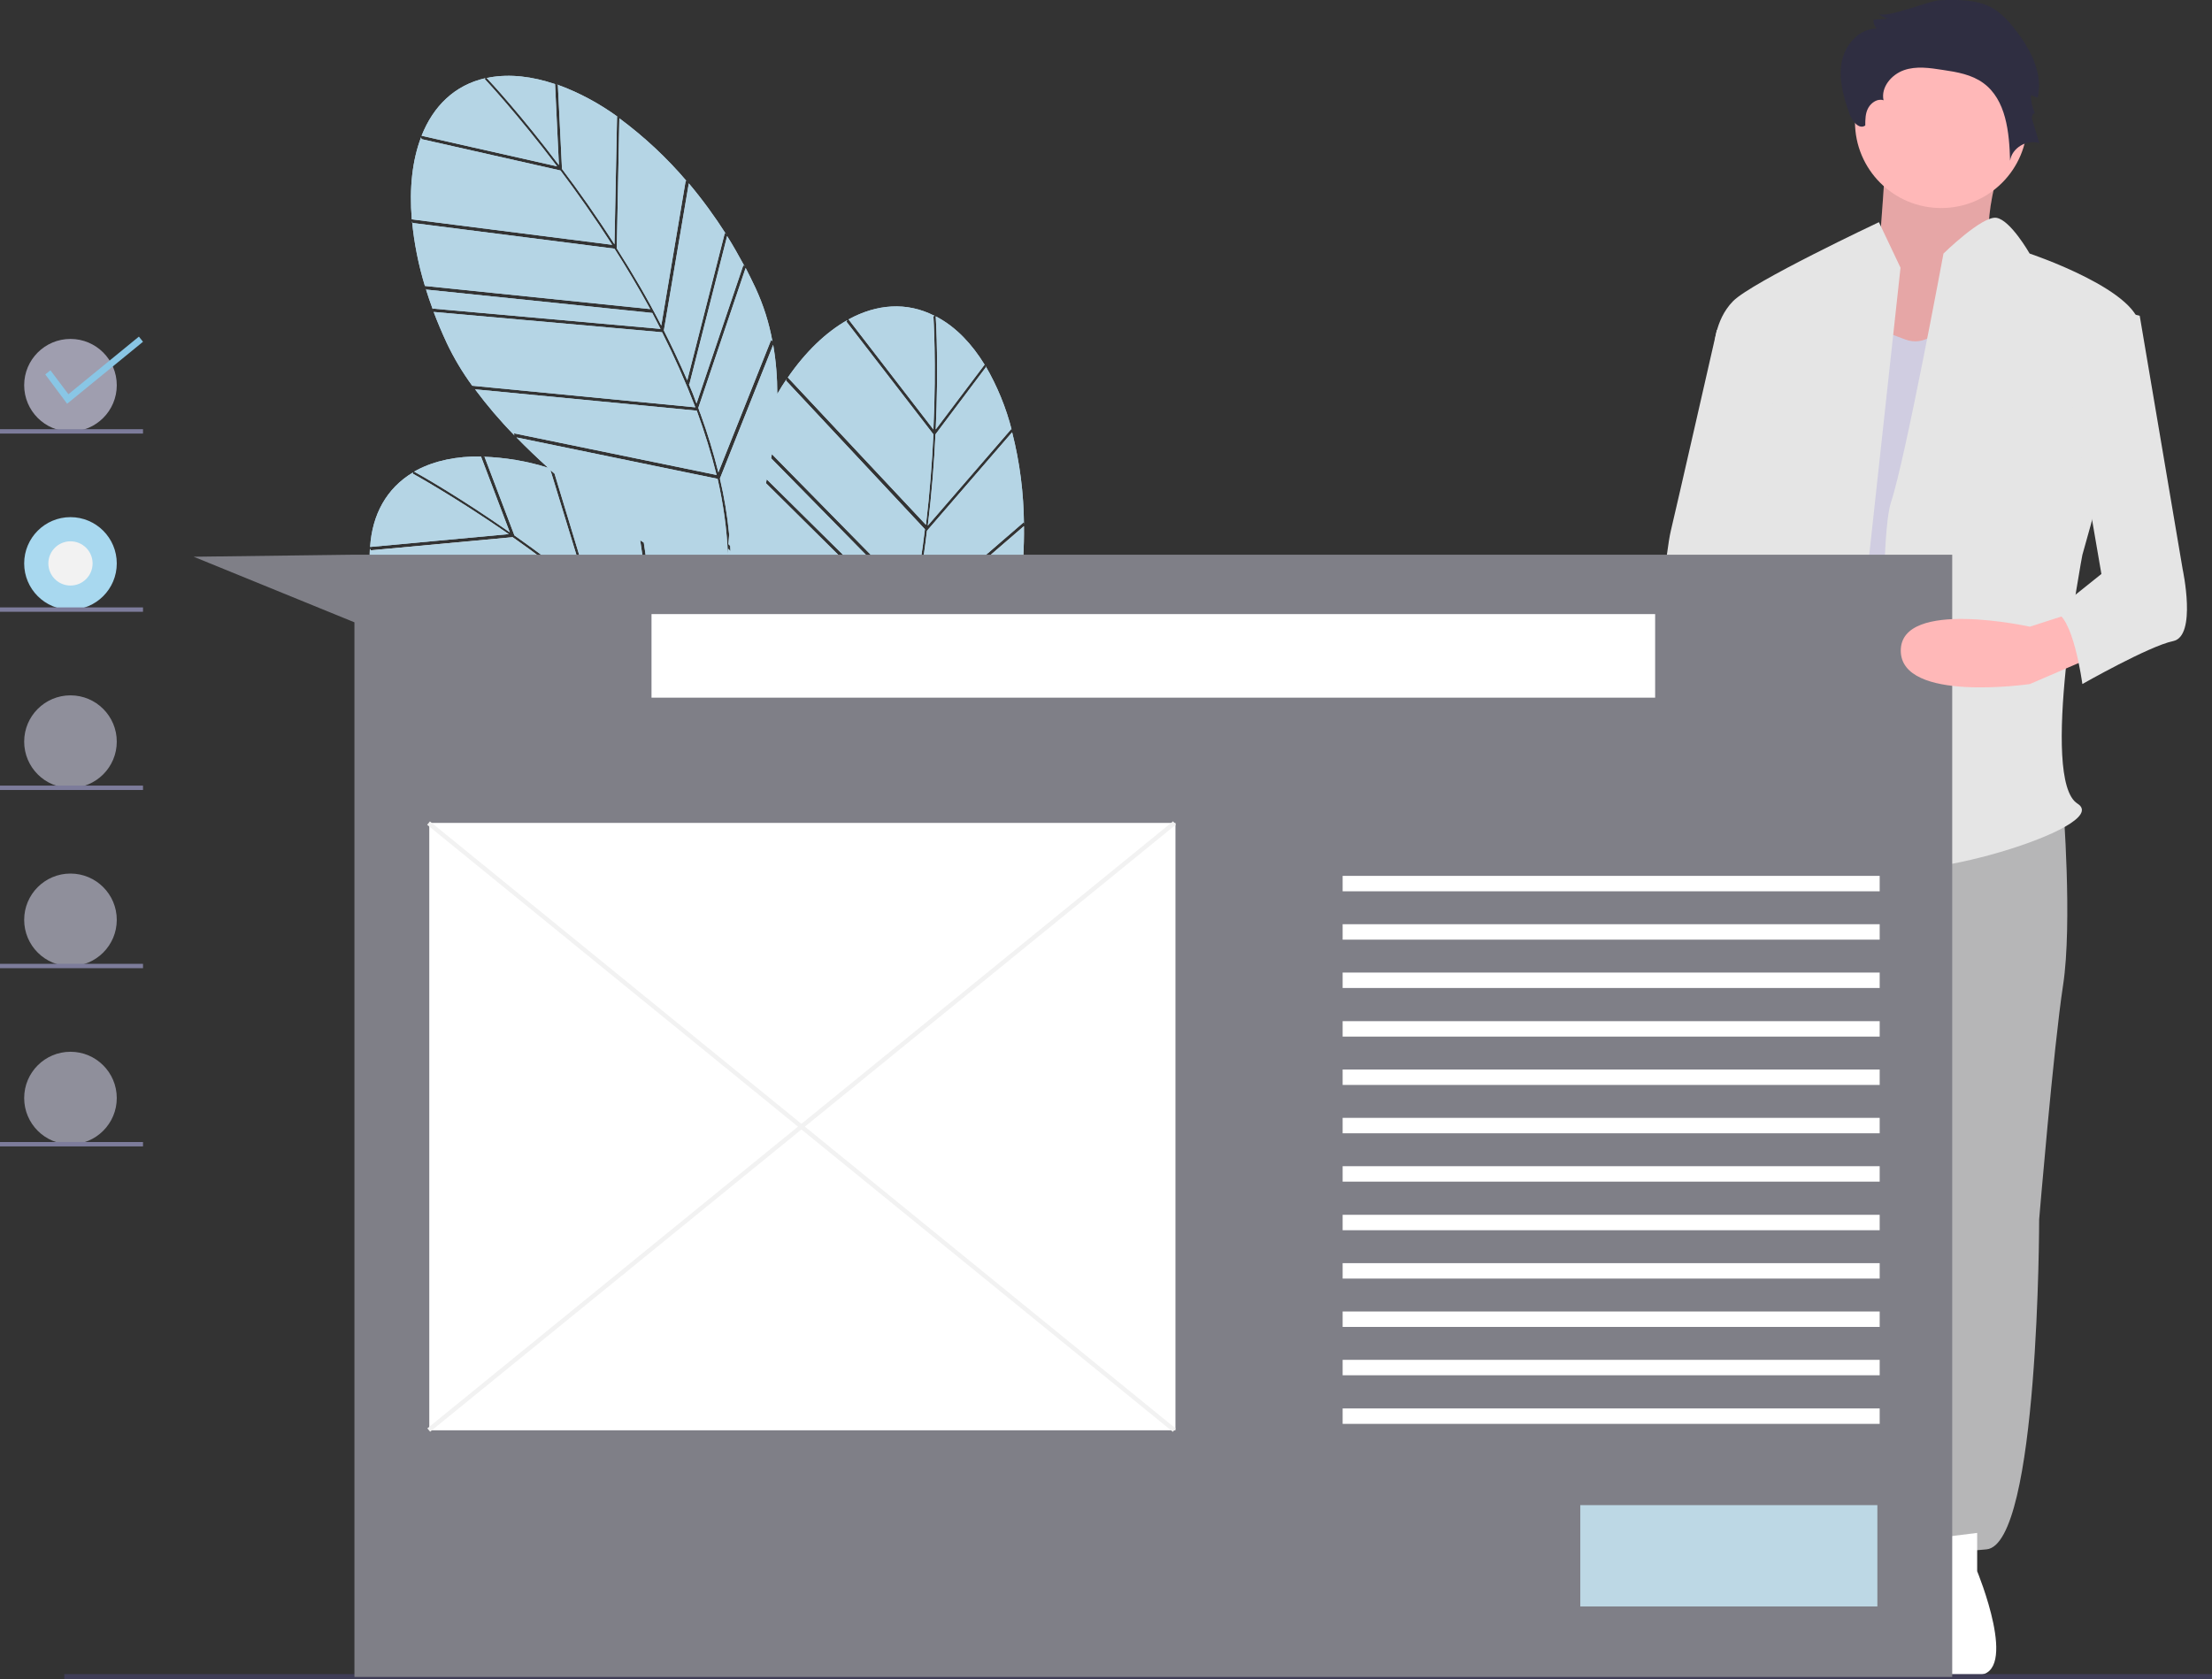 <?xml version="1.0" encoding="utf-8"?>
<!-- Generator: Adobe Illustrator 22.0.1, SVG Export Plug-In . SVG Version: 6.00 Build 0)  -->
<svg version="1.1" id="a80b827c-b8c0-47ab-84ce-d2a47a152c7c"
	 xmlns="http://www.w3.org/2000/svg" xmlns:xlink="http://www.w3.org/1999/xlink" x="0px" y="0px" viewBox="0 0 860 653"
	 style="enable-background:new 0 0 860 653;" xml:space="preserve">
<rect x="0" y="0" width="860" height="653" fill="#333333" stroke="none"/>
<style type="text/css">
	.st0{fill:#B5D5E5;}
	.st1{fill:#E6E6E6;}
	.st2{fill:#0D8CD8;}
	.st3{fill:#FFB8B8;}
	.st4{opacity:0.1;enable-background:new    ;}
	.st5{fill:#B6B6B7;}
	.st6{fill:#FFFFFF;}
	.st7{fill:#2F2E41;}
	.st8{fill:#D0CDE1;}
	.st9{fill:#E5E5E5;}
	.st10{fill:#9F9EAF;}
	.st11{fill:#A8D8EF;}
	.st12{fill:#8F8F9B;}
	.st13{fill:#3F3D56;}
	.st14{fill:#89C6E5;}
	.st15{fill:#7F7F87;}
	.st16{fill:#7D7C9B;}
	.st17{fill:#F2F2F2;}
	.st18{fill:#BDD8E5;}
</style>
<title>steps</title>
<path class="st0" d="M218.5,65.7C225,74.3,232,84.2,238.9,95l1-49.7l0.5,0.3c-7.4-5.4-15.4-9.7-24-12.8l0.5,0.3L218.5,65.7z"/>
<path class="st0" d="M215.8,32.7c-8.9-3-17.5-4-25.4-2.6c-0.4,0.1-0.8,0.2-1.2,0.2c2,2.1,13.7,14.8,28.1,33.9L215.8,32.7z"/>
<path class="st0" d="M267.8,149.3c1.1,2.5,2.1,5.1,3,7.6l18.2-53.8l0.5,0.5c-2.2-4-4.4-8-6.8-11.8L268,149.5L267.8,149.3z"/>
<path class="st0" d="M257.1,126.6l9.5-56.4l0.5,0.4c-7.8-9.2-16.6-17.4-26.3-24.6l-1,50.6C246.3,106.8,252.1,116.8,257.1,126.6z"/>
<path class="st0" d="M160.4,86.7l-0.2-0.7c0.8,8.5,2.5,17,5,25.2l87.6,9c-4.6-8.4-9.3-16.3-13.9-23.5L160.4,86.7z"/>
<path class="st0" d="M165.6,112.6l-0.2-0.7c0.9,2.9,1.9,5.8,3,8.8l-0.2-0.7l88.6,7.9c-1.1-2.1-2.2-4.2-3.2-6.2L165.6,112.6z"/>
<path class="st0" d="M267.2,147.9l14.6-57.3l0.5,0.5c-4.4-6.9-9.2-13.5-14.5-19.8l-9.7,57.2C261.4,135,264.4,141.5,267.2,147.9z"/>
<path class="st0" d="M270.9,159.7l-86.2-8.3c4.7,6.3,9.8,12.3,15.3,17.9l-0.2-0.8l78.8,16.2C276.5,176.3,273.9,168,270.9,159.7z"/>
<path class="st0" d="M188.5,30.8l0.2-0.4c-11.9,2.7-20.2,10.8-24.8,22.4l52.7,11.9C201,44.1,188.7,31,188.5,30.8z"/>
<path class="st0" d="M272.4,161.1c2.7,7.4,5,15,6.9,22.6l20.5-51.5l0.5,0.5c-1.3-7.2-3.5-14.1-6.6-20.8c-1.2-2.6-2.5-5.1-3.8-7.7
	l-18.4,54.4C271.8,159.6,272.1,160.4,272.4,161.1z"/>
<path class="st0" d="M238,95.2c-6.8-10.6-13.7-20.4-20.1-28.9l-54-12.2l-0.2-0.7c-3.4,8.9-4.6,19.8-3.6,31.9L238,95.2z"/>
<path class="st0" d="M183.6,150l86.7,8.4v-0.1c-3.8-9.9-8.1-19.6-12.9-29.1l-88.8-7.9c1.5,4,3.2,8,5.1,12.1
	C176.5,139.3,179.8,144.8,183.6,150z"/>
<path class="st0" d="M393.2,166.8l0.2,0.6c-2.2-8.8-5.7-17.3-10.3-25.2l0.2,0.6l-19.6,26.1c-0.5,10.8-1.4,22.8-3,35.5L393.2,166.8z"
	/>
<path class="st0" d="M382.8,141.8c-4.9-8-10.9-14.3-17.9-18.2c-0.4-0.2-0.7-0.4-1.1-0.6c0.2,2.9,1.1,20.1,0,44L382.8,141.8z"/>
<path class="st1" d="M348.4,264.7c-0.8,2.6-1.6,5.2-2.5,7.7l48.3-29.8l0.1,0.7c0.9-4.5,1.7-9,2.3-13.5l-48.2,35.1L348.4,264.7z"/>
<path class="st0" d="M354.7,240.5l43.3-37.4l0.1,0.7c-0.1-12-1.6-24-4.6-35.7l-33.1,38.3C359,218.3,357,229.7,354.7,240.5z"/>
<path class="st1" d="M398.1,204.6l-43.9,37.9c-1.6,7.2-3.4,14.1-5.4,20.8l47.8-34.8l0.1,0.7C397.7,221,398.2,212.8,398.1,204.6z"/>
<path class="st0" d="M313.4,332.5c0-0.6,0.1-1.2,0.1-1.8c7.8-9.3,14.5-19.5,19.9-30.5l-26.5-33c-0.3-1.1-0.7-2.3-1.1-3.4L334,299
	c3.8-7.9,7.2-15.9,10.1-24.2l-55.8-56.1c0.2-0.4,0.4-0.9,0.5-1.4l55.7,56l0,0c3.4-10,6.3-20.3,8.6-30.6l-55.3-54.8
	c0.1-0.5,0.2-1,0.3-1.5l55.4,54.8c0.5-2.3,1-4.6,1.5-6.8l-55.2-56.2c0.1-0.5,0.2-1.1,0.3-1.6l55.2,56.2c1.9-9.4,3.3-18.5,4.3-27
	l-54-57.8l0.3-0.7c-1.3,1.9-2.5,3.8-3.7,5.9c0-6.4-0.5-12.8-1.6-19.1l-20.7,52c1.7,7.2,2.9,14.4,3.6,21.8c-0.1,1.2-0.2,2.5-0.3,3.7
	l0.7,0.7c0,0.7,0.1,1.3,0.1,2l-0.9-0.9c0,0.7-0.1,1.5-0.1,2.2c-0.4-9.9-1.8-19.7-4-29.4l-78.2-16.1c3.9,4,8.1,8,12.3,11.8
	c-8.2-2.6-16.7-4-25.3-4.3l0.6,0.1l11.6,30.5c8.8,6.2,18.5,13.4,28.4,21.6l-14.4-47c0.5,0.5,1.1,0.9,1.6,1.4l14.2,46.8
	c9.2,7.6,17.8,15.4,25.6,23.1l-6.5-44c0.5,0.3,0.9,0.6,1.4,0.9l6.6,44.5c5.2,5.2,10.1,10.4,14.6,15.7l-3.2-48.3
	c0.4,0.3,0.9,0.6,1.3,0.8l3.2,48.8l-0.3-0.1c1.8,2.1,3.5,4.2,5.2,6.2l0.6-49.6c0.5,0.3,0.9,0.5,1.3,0.8l-0.6,50.5
	c0.5,0.6,1,1.3,1.5,1.9c4.9,6.2,9.4,12.7,13.6,19.4l0.3-4.5c0.4,1.3,0.7,2.7,1.1,3.9l-0.2,2.6c0.6,1,1.2,2,1.8,3
	c0.5,1.5,0.9,3,1.3,4.5c-1.3-2.4-2.6-4.7-4-7.1l-79.4,8.9c41.7,22,93.5,32.4,96.8,33c-0.8-3.5-1.7-6.9-2.8-10.3
	c0.3-0.3,0.6-0.6,0.8-0.9c0.1,0.4,0.3,0.8,0.4,1.2c-0.1,0.2-0.3,0.3-0.4,0.5c0.2-0.1,0.3-0.2,0.5-0.2c0.8,2.4,1.4,4.8,2.1,7.1
	c0.2-1.9,0.6-4.9,0.8-8.6c14.3-7.2,51.3-28.1,70.1-60.9l-49.1,26.8C328.7,312.1,321.7,322.8,313.4,332.5z M297.1,255l0.1-1.9
	l1.2,1.6l-0.1,1.9L297.1,255z"/>
<path class="st0" d="M362.9,123l0.4-0.2c-10.8-5.5-22.4-4.6-33.4,1.4l33,42.8C364.1,141.1,362.9,123.2,362.9,123z"/>
<path class="st1" d="M344.4,276.8c-2.6,7.4-5.7,14.7-9.1,21.8L384,272l0.1,0.7c3.6-6.3,6.3-13.1,8.2-20.2c0.7-2.8,1.4-5.5,2-8.3
	l-48.9,30.2C345,275.2,344.7,276,344.4,276.8z"/>
<path class="st0" d="M362.9,168.9l-33.8-43.8l0.3-0.6c-8.3,4.7-16.2,12.3-23.1,22.3l53.7,57.3C361.5,191.5,362.4,179.6,362.9,168.9z
	"/>
<path class="st0" d="M187,177.5c-9.4-0.1-17.9,1.6-24.9,5.3c-0.4,0.2-0.7,0.4-1.1,0.6c2.6,1.4,17.6,9.9,37.2,23.6L187,177.5z"/>
<path class="st1" d="M228.7,231.3L151,246.1l-0.4-0.6c3.4,7.9,7.6,15.4,12.6,22.4l86.1-18.5C242.2,242.8,235.3,236.7,228.7,231.3z"
	/>
<path class="st1" d="M255.4,255.4c-1.7-1.7-3.3-3.3-5-4.9L164,269l-0.4-0.6c1.7,2.5,3.6,4.9,5.5,7.4l-0.4-0.6L255.4,255.4z"/>
<path class="st1" d="M293.7,302.9c-4.6-7.5-9.6-14.6-15-21.5l-84.6,18.8c6.4,4.6,13.1,8.7,20.1,12.3l-0.4-0.7L293.7,302.9z"/>
<path class="st0" d="M160.5,184.2l0.1-0.5c-10.4,6.2-15.9,16.5-16.7,29l53.9-5C176.5,193,160.7,184.3,160.5,184.2z"/>
<path class="st1" d="M199.3,208.9l-55.1,5.1l-0.4-0.6c-0.5,9.5,1.7,20.2,6.5,31.5l77.1-14.7C217.6,222.2,208,215,199.3,208.9z"/>
<path class="st1" d="M277.7,280.2c-6.6-8.3-13.7-16.2-21.2-23.7l-86.9,19.9c2.7,3.3,5.5,6.6,8.6,9.9c4.4,4.7,9.3,8.9,14.5,12.7
	L277.7,280.2L277.7,280.2z"/>
<path class="st0" d="M218.5,65.7C225,74.3,232,84.2,238.9,95l1-49.7l0.5,0.3c-7.4-5.4-15.4-9.7-24-12.8l0.5,0.3L218.5,65.7z"/>
<path class="st0" d="M215.8,32.7c-8.9-3-17.5-4-25.4-2.6c-0.4,0.1-0.8,0.2-1.2,0.2c2,2.1,13.7,14.8,28.1,33.9L215.8,32.7z"/>
<path class="st0" d="M267.8,149.3c1.1,2.5,2.1,5.1,3,7.6l18.2-53.8l0.5,0.5c-2.2-4-4.4-8-6.8-11.8L268,149.5L267.8,149.3z"/>
<path class="st0" d="M257.1,126.6l9.5-56.4l0.5,0.4c-7.8-9.2-16.6-17.4-26.3-24.6l-1,50.6C246.3,106.8,252.1,116.8,257.1,126.6z"/>
<path class="st0" d="M160.4,86.7l-0.2-0.7c0.8,8.5,2.5,17,5,25.2l87.6,9c-4.6-8.4-9.3-16.3-13.9-23.5L160.4,86.7z"/>
<path class="st0" d="M165.6,112.6l-0.2-0.7c0.9,2.9,1.9,5.8,3,8.8l-0.2-0.7l88.6,7.9c-1.1-2.1-2.2-4.2-3.2-6.2L165.6,112.6z"/>
<path class="st0" d="M267.2,147.9l14.6-57.3l0.5,0.5c-4.4-6.9-9.2-13.5-14.5-19.8l-9.7,57.2C261.4,135,264.4,141.5,267.2,147.9z"/>
<path class="st0" d="M270.9,159.7l-86.2-8.3c4.7,6.3,9.8,12.3,15.3,17.9l-0.2-0.8l78.8,16.2C276.5,176.3,273.9,168,270.9,159.7z"/>
<path class="st0" d="M188.5,30.8l0.2-0.4c-11.9,2.7-20.2,10.8-24.8,22.4l52.7,11.9C201,44.1,188.7,31,188.5,30.8z"/>
<path class="st0" d="M272.4,161.1c2.7,7.4,5,15,6.9,22.6l20.5-51.5l0.5,0.5c-1.3-7.2-3.5-14.1-6.6-20.8c-1.2-2.6-2.5-5.1-3.8-7.7
	l-18.4,54.4C271.8,159.6,272.1,160.4,272.4,161.1z"/>
<path class="st0" d="M238,95.2c-6.8-10.6-13.7-20.4-20.1-28.9l-54-12.2l-0.2-0.7c-3.4,8.9-4.6,19.8-3.6,31.9L238,95.2z"/>
<path class="st0" d="M183.6,150l86.7,8.4v-0.1c-3.8-9.9-8.1-19.6-12.9-29.1l-88.8-7.9c1.5,4,3.2,8,5.1,12.1
	C176.5,139.3,179.8,144.8,183.6,150z"/>
<path class="st0" d="M393.2,166.8l0.2,0.6c-2.2-8.8-5.7-17.3-10.3-25.2l0.2,0.6l-19.6,26.1c-0.5,10.8-1.4,22.8-3,35.5L393.2,166.8z"
	/>
<path class="st0" d="M382.8,141.8c-4.9-8-10.9-14.3-17.9-18.2c-0.4-0.2-0.7-0.4-1.1-0.6c0.2,2.9,1.1,20.1,0,44L382.8,141.8z"/>
<path class="st2" d="M348.4,264.7c-0.8,2.6-1.6,5.2-2.5,7.7l48.3-29.8l0.1,0.7c0.9-4.5,1.7-9,2.3-13.5l-48.2,35.1L348.4,264.7z"/>
<path class="st0" d="M354.7,240.5l43.3-37.4l0.1,0.7c-0.1-12-1.6-24-4.6-35.7l-33.1,38.3C359,218.3,357,229.7,354.7,240.5z"/>
<path class="st0" d="M398.1,204.6l-43.9,37.9c-1.6,7.2-3.4,14.1-5.4,20.8l47.8-34.8l0.1,0.7C397.7,221,398.2,212.8,398.1,204.6z"/>
<path class="st0" d="M313.4,332.5c0-0.6,0.1-1.2,0.1-1.8c7.8-9.3,14.5-19.5,19.9-30.5l-26.5-33c-0.3-1.1-0.7-2.3-1.1-3.4L334,299
	c3.8-7.9,7.2-15.9,10.1-24.2l-55.8-56.1c0.2-0.4,0.4-0.9,0.5-1.4l55.7,56l0,0c3.4-10,6.3-20.3,8.6-30.6l-55.3-54.8
	c0.1-0.5,0.2-1,0.3-1.5l55.4,54.8c0.5-2.3,1-4.6,1.5-6.8l-55.2-56.2c0.1-0.5,0.2-1.1,0.3-1.6l55.2,56.2c1.9-9.4,3.3-18.5,4.3-27
	l-54-57.8l0.3-0.7c-1.3,1.9-2.5,3.8-3.7,5.9c0-6.4-0.5-12.8-1.6-19.1l-20.7,52c1.7,7.2,2.9,14.4,3.6,21.8c-0.1,1.2-0.2,2.5-0.3,3.7
	l0.7,0.7c0,0.7,0.1,1.3,0.1,2l-0.9-0.9c0,0.7-0.1,1.5-0.1,2.2c-0.4-9.9-1.8-19.7-4-29.4l-78.2-16.1c3.9,4,8.1,8,12.3,11.8
	c-8.2-2.6-16.7-4-25.3-4.3l0.6,0.1l11.6,30.5c8.8,6.2,18.5,13.4,28.4,21.6l-14.4-47c0.5,0.5,1.1,0.9,1.6,1.4l14.2,46.8
	c9.2,7.6,17.8,15.4,25.6,23.1l-6.5-44c0.5,0.3,0.9,0.6,1.4,0.9l6.6,44.5c5.2,5.2,10.1,10.4,14.6,15.7l-3.2-48.3
	c0.4,0.3,0.9,0.6,1.3,0.8l3.2,48.8l-0.3-0.1c1.8,2.1,3.5,4.2,5.2,6.2l0.6-49.6c0.5,0.3,0.9,0.5,1.3,0.8l-0.6,50.5
	c0.5,0.6,1,1.3,1.5,1.9c4.9,6.2,9.4,12.7,13.6,19.4l0.3-4.5c0.4,1.3,0.7,2.7,1.1,3.9l-0.2,2.6c0.6,1,1.2,2,1.8,3
	c0.5,1.5,0.9,3,1.3,4.5c-1.3-2.4-2.6-4.7-4-7.1l-79.4,8.9c41.7,22,93.5,32.4,96.8,33c-0.8-3.5-1.7-6.9-2.8-10.3
	c0.3-0.3,0.6-0.6,0.8-0.9c0.1,0.4,0.3,0.8,0.4,1.2c-0.1,0.2-0.3,0.3-0.4,0.5c0.2-0.1,0.3-0.2,0.5-0.2c0.8,2.4,1.4,4.8,2.1,7.1
	c0.2-1.9,0.6-4.9,0.8-8.6c14.3-7.2,51.3-28.1,70.1-60.9l-49.1,26.8C328.7,312.1,321.7,322.8,313.4,332.5z M297.1,255l0.1-1.9
	l1.2,1.6l-0.1,1.9L297.1,255z"/>
<path class="st0" d="M362.9,123l0.4-0.2c-10.8-5.5-22.4-4.6-33.4,1.4l33,42.8C364.1,141.1,362.9,123.2,362.9,123z"/>
<path class="st2" d="M344.4,276.8c-2.6,7.4-5.7,14.7-9.1,21.8L384,272l0.1,0.7c3.6-6.3,6.3-13.1,8.2-20.2c0.7-2.8,1.4-5.5,2-8.3
	l-48.9,30.2C345,275.2,344.7,276,344.4,276.8z"/>
<path class="st0" d="M362.9,168.9l-33.8-43.8l0.3-0.6c-8.3,4.7-16.2,12.3-23.1,22.3l53.7,57.3C361.5,191.5,362.4,179.6,362.9,168.9z
	"/>
<path class="st0" d="M187,177.5c-9.4-0.1-17.9,1.6-24.9,5.3c-0.4,0.2-0.7,0.4-1.1,0.6c2.6,1.4,17.6,9.9,37.2,23.6L187,177.5z"/>
<path class="st2" d="M228.7,231.3L151,246.1l-0.4-0.6c3.4,7.9,7.6,15.4,12.6,22.4l86.1-18.5C242.2,242.8,235.3,236.7,228.7,231.3z"
	/>
<path class="st2" d="M255.4,255.4c-1.7-1.7-3.3-3.3-5-4.9L164,269l-0.4-0.6c1.7,2.5,3.6,4.9,5.5,7.4l-0.4-0.6L255.4,255.4z"/>
<path class="st2" d="M293.7,302.9c-4.6-7.5-9.6-14.6-15-21.5l-84.6,18.8c6.4,4.6,13.1,8.7,20.1,12.3l-0.4-0.7L293.7,302.9z"/>
<path class="st0" d="M160.5,184.2l0.1-0.5c-10.4,6.2-15.9,16.5-16.7,29l53.9-5C176.5,193,160.7,184.3,160.5,184.2z"/>
<path class="st0" d="M199.3,208.9l-55.1,5.1l-0.4-0.6c-0.5,9.5,1.7,20.2,6.5,31.5l77.1-14.7C217.6,222.2,208,215,199.3,208.9z"/>
<path class="st2" d="M277.7,280.2c-6.6-8.3-13.7-16.2-21.2-23.7l-86.9,19.9c2.7,3.3,5.5,6.6,8.6,9.9c4.4,4.7,9.3,8.9,14.5,12.7
	L277.7,280.2L277.7,280.2z"/>
<path class="st3" d="M780.7,53.9c0,0-12.7,36.3-4.9,41.8s-26.5,51.1-26.5,51.1l-41.2-11.2l22.5-38.1c0,0,2.9-38.1,2.9-43.7
	S780.7,53.9,780.7,53.9z"/>
<path class="st4" d="M780.7,53.9c0,0-12.7,36.3-4.9,41.8s-26.5,51.1-26.5,51.1l-41.2-11.2l22.5-38.1c0,0,2.9-38.1,2.9-43.7
	S780.7,53.9,780.7,53.9z"/>
<path class="st5" d="M802.1,312.4c0,0,3.7,46.5,0,70.7s-9.3,91.1-9.3,91.1s0,126.5-20.5,128.3s-35.3,3.7-37.2-3.7s9.3-11.2,3.7-14.9
	s-7.4-16.7,0-31.6s0-165.5,0-165.5l-35.3,94.9c0,0-3.7,78.1-7.4,89.3s3.7,31.6-9.3,33.5s-27.9-9.3-35.3-13s11.2-3.7,7.4-5.6
	s-14.9-7.4-11.2-9.3s7.4-91.1,7.4-91.1s10.2-190.6,23.2-198.1s21.4,5.4,21.4,5.4L802.1,312.4z"/>
<path class="st6" d="M768.7,596.1V611c0,0,16.7,40.4,0,40.4s-29.8,4.2-29.8-1.4v-50.2L768.7,596.1z"/>
<path class="st7" d="M658.9,595.1V610c0,0-16.7,40.4,0,40.4s29.8,4.2,29.8-1.4v-50.2L658.9,595.1z"/>
<circle class="st3" cx="754.7" cy="47.4" r="33.5"/>
<path class="st8" d="M764.9,109.7c0,0-9.3,27.9-24.2,22.3l-14.9-5.6l-26,178.5c0,0,20.5,29.8,50.2,11.2S764.9,109.7,764.9,109.7z"/>
<path class="st9" d="M738.9,104.1l-8.4-17.7c0,0-49.3,23.2-56.7,30.7s-7.4,18.6-7.4,18.6l13,46.5c0,0-3.7,102.3-3.7,106
	s-13,24.2-3.7,16.7s11.2-14.9,18.6-3.7s24.2,24.2,24.2,24.2L738.9,104.1z"/>
<path class="st3" d="M673.8,238.1l5.6,52.1c0,0,33.5,29.8,26,31.6s-11.2-5.6-11.2-5.6s-13,13-20.5,5.6s-26-78.1-26-78.1L673.8,238.1
	z"/>
<path class="st7" d="M754,0.1c7.4-0.3,15.4-0.4,21.6,3.6c2.9,2,5.4,4.5,7.5,7.3c6.1,7.7,11.4,17.4,9.1,27l-2.6-1
	c0,2.6,0.6,5.1,1.7,7.4c-0.4-1.1-1.6,0.7-1.3,1.8l2.9,9.5c-4.8-1.7-10.7,1.8-11.4,6.8c-0.3-11-1.5-23.7-10.4-30.2
	c-4.5-3.3-10.2-4.3-15.7-5.1c-5.1-0.8-10.4-1.6-15.2,0.1s-9,6.6-7.9,11.7c-2.2-0.8-4.7,0.8-5.9,2.9s-1.2,4.6-1.2,6.9
	c-2.4,1.7-5.1-1.7-6.1-4.4c-2.3-6.5-4.3-13.4-3.1-20.1s6.7-13.2,13.6-13.2c-0.8-0.9-1.3-2.1-1.2-3.4l5.7-0.5c-1.4-0.2-2.8-0.9-3.7-2
	C732.5,7.6,750.3,0.2,754,0.1z"/>
<path class="st9" d="M755.6,98.6c0,0,15.1-14.8,20.6-13.9s12.9,13.9,12.9,13.9s44.6,14.9,42.8,29.8s-22.3,87.4-22.3,87.4
	s-16.7,87.4-1.9,96.7S737,346,735.2,334.8s-5.6-122.7,0-139.5S755.6,98.6,755.6,98.6z"/>
<path class="st9" d="M690.5,128.3h-23c0,0-16.1,70.7-17.9,78.1s-5.6,42.8-3.7,42.8s39.1-7.4,39.1-1.9L690.5,128.3z"/>
<circle class="st10" cx="27.4" cy="149.8" r="18"/>
<circle class="st11" cx="27.4" cy="219.1" r="18"/>
<ellipse class="st12" cx="27.4" cy="288.4" rx="18" ry="18"/>
<ellipse class="st12" cx="27.4" cy="357.7" rx="18" ry="18"/>
<ellipse class="st12" cx="27.4" cy="427" rx="18" ry="18"/>
<rect x="25" y="651" class="st13" width="835" height="2"/>
<polygon class="st14" points="26.1,157 17.6,145.6 19.6,144 26.6,153.3 54,130.9 55.6,132.9 "/>
<polygon class="st15" points="137.8,215.7 75.3,216.5 137.8,242 137.8,652.1 759,652.1 759,215.7 "/>
<rect y="166.9" class="st16" width="55.6" height="1.7"/>
<rect y="236.2" class="st16" width="55.6" height="1.7"/>
<rect y="305.5" class="st16" width="55.6" height="1.7"/>
<rect y="374.8" class="st16" width="55.6" height="1.7"/>
<rect y="444.1" class="st16" width="55.6" height="1.7"/>
<circle class="st17" cx="27.4" cy="219.1" r="8.6"/>
<rect x="253.3" y="238.8" class="st6" width="390.2" height="32.5"/>
<rect x="614.4" y="585.3" class="st18" width="115.5" height="39.4"/>
<rect x="166.9" y="320" class="st6" width="290.1" height="236.2"/>
<rect x="311.1" y="251.1" transform="matrix(0.631 -0.775 0.775 0.631 -224.833 403.397)" class="st17" width="1.7" height="374.1"/>
<rect x="124.9" y="437.3" transform="matrix(0.775 -0.631 0.631 0.775 -206.585 295.34)" class="st17" width="374.1" height="1.7"/>
<rect x="522" y="340.6" class="st6" width="208.8" height="6"/>
<rect x="522" y="359.4" class="st6" width="208.8" height="6"/>
<rect x="522" y="378.2" class="st6" width="208.8" height="6"/>
<rect x="522" y="397.1" class="st6" width="208.8" height="6"/>
<rect x="522" y="415.9" class="st6" width="208.8" height="6"/>
<rect x="522" y="434.7" class="st6" width="208.8" height="6"/>
<rect x="522" y="453.5" class="st6" width="208.8" height="6"/>
<rect x="522" y="472.4" class="st6" width="208.8" height="6"/>
<rect x="522" y="491.2" class="st6" width="208.8" height="6"/>
<rect x="522" y="510" class="st6" width="208.8" height="6"/>
<rect x="522" y="528.8" class="st6" width="208.8" height="6"/>
<rect x="522" y="547.7" class="st6" width="208.8" height="6"/>
<path class="st3" d="M815.2,254.8l-26,11.2c0,0-50.2,7.4-50.2-13s50.2-9.3,50.2-9.3l16.7-5.4L815.2,254.8z"/>
<path class="st9" d="M809.6,117.2l22.3,5.6l16.7,98.6c0,0,5.6,26-3.7,27.9S809.6,266,809.6,266s-3.7-27.9-11.2-27.9l18.6-14.9
	l-11.2-65.1L809.6,117.2z"/>
</svg>
